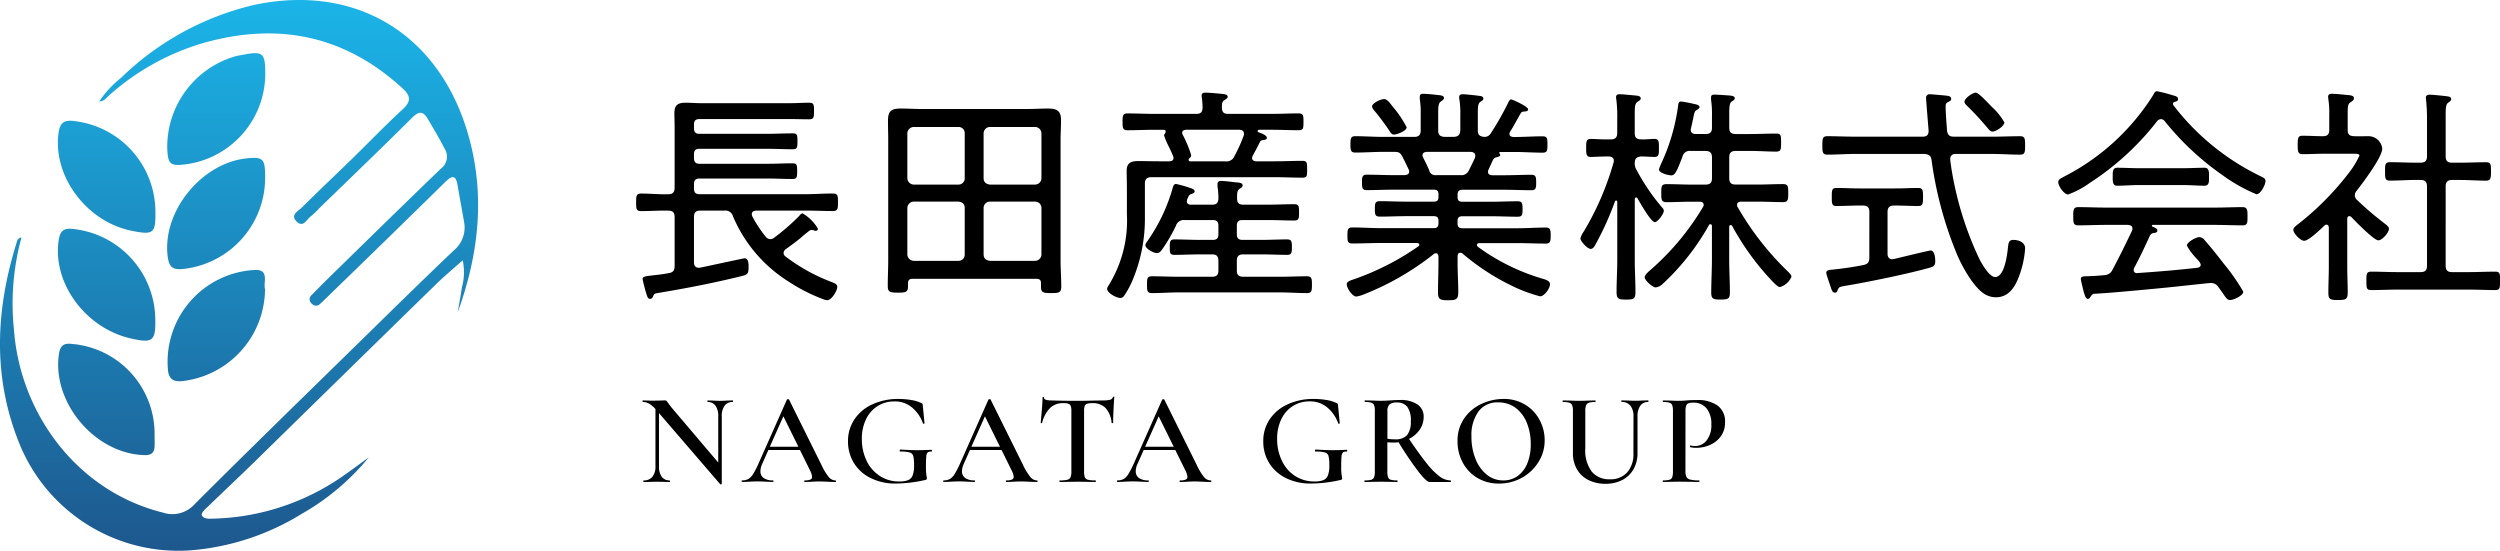 <svg xmlns="http://www.w3.org/2000/svg" xmlns:xlink="http://www.w3.org/1999/xlink" width="249.545" height="54.98" viewBox="0 0 249.545 54.98">
  <defs>
    <linearGradient id="linear-gradient" x1="0.5" x2="0.5" y2="1" gradientUnits="objectBoundingBox">
      <stop offset="0" stop-color="#1bb7eb"/>
      <stop offset="1" stop-color="#1d588e"/>
    </linearGradient>
    <clipPath id="clip-path">
      <rect id="長方形_75638" data-name="長方形 75638" width="47.723" height="54.98" fill="url(#linear-gradient)"/>
    </clipPath>
  </defs>
  <g id="logo" transform="translate(-49 -21.725)">
    <path id="パス_44863" data-name="パス 44863" d="M4.646-9.062c-.9.023-1.794-.069-2.691-.069-.506,0-.506.253-.506.9,0,.6,0,.851.506.851.9,0,1.794-.069,2.691-.046.46,0,.644.184.644.644v4.876c0,.437-.138.644-.575.713-.713.138-1.242.184-1.633.23-.759.092-.989.115-.989.368A16.255,16.255,0,0,0,2.507.989c.069.184.115.391.345.391.207,0,.253-.184.322-.322.092-.207.138-.207.667-.3C6.578.3,9.315-.23,12.006-.9c.529-.138.667-.207.667-.851,0-.3.023-.92-.414-.92-.046,0-3.91.828-4.439.943H7.682c-.345,0-.46-.253-.46-.529V-6.785c0-.46.184-.644.621-.644h2.415a.774.774,0,0,1,.851.552,14.21,14.21,0,0,0,5.52,6.509A17.454,17.454,0,0,0,20.079,1.4a1.538,1.538,0,0,0,.437.115c.46,0,1.012-.966,1.012-1.334,0-.276-.3-.368-.506-.46a18.153,18.153,0,0,1-4.669-2.576.418.418,0,0,1-.184-.368.493.493,0,0,1,.23-.368c1.7-1.219,1.288-1.012,2.323-1.817.092-.046.138-.092.23-.092a.978.978,0,0,1,.253.046.426.426,0,0,0,.161.046.227.227,0,0,0,.23-.207,4.129,4.129,0,0,0-1.541-1.541c-.115,0-.276.184-.345.276a21.874,21.874,0,0,1-2.461,2.139.661.661,0,0,1-.414.161.625.625,0,0,1-.46-.253,12.814,12.814,0,0,1-1.334-2.024.68.68,0,0,1-.046-.23c0-.322.345-.322.437-.345h4.922c.9,0,1.817.046,2.737.046.483,0,.506-.253.506-.851,0-.644,0-.9-.506-.9-.92,0-1.84.069-2.737.069H7.774c-.391,0-.552-.184-.552-.552v-.46c0-.368.161-.552.552-.552H14.6c.828,0,1.633.046,2.461.046.437,0,.46-.184.46-.782s-.023-.782-.46-.782c-.828,0-1.633.046-2.461.046H7.774c-.391,0-.552-.184-.552-.575v-.368c0-.391.161-.552.552-.552H14.49c.874,0,1.725.046,2.6.046.46,0,.46-.23.46-.805s0-.782-.46-.782c-.874,0-1.725.046-2.6.046H7.774c-.391,0-.552-.161-.552-.552v-.368c0-.391.161-.552.552-.552h9.108c.621,0,1.219.023,1.817.023.483,0,.506-.184.506-.828s-.023-.828-.506-.828c-.6,0-1.2.046-1.817.046H7.889c-.506,0-.989-.046-1.495-.046-.782,0-1.127.23-1.127,1.058,0,.46.023.943.023,1.4v6.026C5.29-9.269,5.106-9.062,4.646-9.062Zm29.6-1.61a.61.61,0,0,1-.621.644H29.164a.658.658,0,0,1-.644-.644v-4.462a.658.658,0,0,1,.644-.644h4.462a.61.61,0,0,1,.621.644Zm0,7.613a.61.61,0,0,1-.621.644H29.164a.658.658,0,0,1-.644-.644V-7.682a.643.643,0,0,1,.644-.644h4.462c.391.046.621.23.621.644Zm1.886-4.623a.629.629,0,0,1,.644-.644h4.485a.629.629,0,0,1,.644.644v4.623a.643.643,0,0,1-.644.644H36.777c-.414-.046-.644-.253-.644-.644Zm.644-2.346c-.414-.046-.644-.253-.644-.644v-4.462a.643.643,0,0,1,.644-.644h4.485a.643.643,0,0,1,.644.644v4.462a.643.643,0,0,1-.644.644ZM41.86.138c0,.6.184.667,1.012.667.782,0,1.012-.046,1.012-.667,0-.874-.069-1.725-.069-2.576V-14.444c0-.667.046-1.334.046-2.024,0-.943-.437-1.15-1.311-1.15-.69,0-1.38.046-2.093.046H29.969c-.713,0-1.4-.046-2.116-.046-.943,0-1.265.253-1.265,1.219,0,.667.023,1.311.023,1.955v11.96c0,.851-.046,1.7-.046,2.576,0,.6.207.667,1.012.667.782,0,1.012-.046,1.012-.667V-.184c0-.322.161-.437.46-.437H41.4c.3,0,.46.115.46.414Zm14.9-12.489c-.092,0-.161-.046-.161-.138a.209.209,0,0,1,.069-.161.367.367,0,0,0,.184-.322,11.926,11.926,0,0,0-.828-2,.371.371,0,0,1-.069-.207c0-.23.161-.3.368-.322h5.336c.253.023.46.092.46.391a.506.506,0,0,1-.023.184,14.706,14.706,0,0,1-.92,2.047.852.852,0,0,1-.943.529Zm-3.036,0c-.736,0-1.472-.023-2.185-.023s-1.127.207-1.127.966c0,.575.023,1.15.023,1.725v2.6A12.271,12.271,0,0,1,48.576.092a.708.708,0,0,0-.115.276c0,.437.943.92,1.311.92A.447.447,0,0,0,50.14,1.1a8.827,8.827,0,0,0,.92-1.725,15.829,15.829,0,0,0,1.173-6.187V-10.12c0-.437.184-.644.644-.644H65.251c.9,0,1.794.046,2.691.046.506,0,.483-.207.483-.828,0-.644,0-.851-.483-.851-.9,0-1.794.046-2.691.046H63.3c-.184-.023-.368-.092-.368-.322a.549.549,0,0,1,.046-.207c.253-.46.506-.92.736-1.4a.311.311,0,0,1,.276-.184c.253-.046.414-.046.414-.23,0-.276-.621-.483-.828-.552a.126.126,0,0,1-.092-.138c0-.023.023-.092.138-.115h1.288c.9,0,1.771.046,2.645.046.506,0,.506-.207.506-.828,0-.644,0-.851-.506-.851-.874,0-1.748.046-2.645.046h-4.37c-.437,0-.6-.161-.621-.6,0-.414,0-.621.276-.782.161-.115.3-.184.3-.322,0-.23-.3-.253-.46-.276-.391-.046-1.38-.138-1.748-.138-.207,0-.391.046-.391.3a.637.637,0,0,0,.023.207,7.482,7.482,0,0,1,.069,1.012c-.023.437-.184.6-.621.6H53.153c-.874,0-1.771-.046-2.645-.046-.483,0-.506.23-.506.851,0,.6.023.828.506.828.874,0,1.771-.046,2.645-.046H54.1c.115,0,.207.046.207.184a.306.306,0,0,1-.069.184.343.343,0,0,0-.092.207,7.511,7.511,0,0,0,.391.943c.184.368.391.8.506,1.1a.541.541,0,0,1,.046.184c0,.253-.161.322-.391.345Zm1.61,6.417a.827.827,0,0,1,.9-.552h2.783c.391,0,.552.161.552.552v.874c0,.391-.161.552-.552.552H57.684c-.828,0-1.656-.046-2.507-.046-.46,0-.46.253-.46.759,0,.529-.023.782.46.782.828,0,1.679-.046,2.507-.046h1.265c.437,0,.621.184.621.644v.966c0,.437-.184.621-.621.621h-3.4c-.874,0-1.725-.046-2.6-.046-.506,0-.506.253-.506.828s0,.851.506.851c.874,0,1.725-.069,2.6-.069H65.8c.874,0,1.725.069,2.6.069.483,0,.506-.23.506-.851,0-.6-.023-.828-.506-.828-.874,0-1.725.046-2.6.046H62.054c-.46,0-.644-.184-.644-.621v-.966c0-.46.184-.644.644-.644h1.863c.851,0,1.679.046,2.53.046.437,0,.46-.253.46-.759,0-.552-.023-.782-.483-.782-.828,0-1.679.046-2.507.046H61.962c-.368,0-.552-.161-.552-.552v-.874c0-.391.184-.552.552-.552h2.553c.874,0,1.748.046,2.622.046.46,0,.483-.207.483-.8,0-.621-.023-.828-.483-.828-.874,0-1.748.046-2.622.046H62.054c-.437,0-.621-.184-.621-.621,0-.552,0-.759.253-.966.184-.115.3-.184.3-.345,0-.276-.437-.276-.713-.3-.368-.046-1.1-.138-1.426-.138-.207,0-.368.069-.368.322v.23a7.253,7.253,0,0,1,.092,1.219c-.023.437-.207.6-.621.6H56.81c-.207,0-.391-.092-.391-.322,0-.069.023-.115.023-.184.184-.414.184-.483.483-.575.115-.046.276-.115.276-.253s-.161-.23-.276-.276a13.15,13.15,0,0,0-1.587-.46c-.207,0-.276.207-.322.368a17.544,17.544,0,0,1-2.484,5.267c-.092.138-.253.322-.253.483,0,.322.782.782,1.15.782.253,0,.391-.184.529-.368A16.3,16.3,0,0,0,55.338-5.934Zm23.023-9.821a10.619,10.619,0,0,0-1.4-2.07c-.207-.253-.506-.736-.851-.736s-1.2.414-1.2.736a.806.806,0,0,0,.207.391,24.126,24.126,0,0,1,1.472,1.955c.184.3.276.46.529.46S78.361-15.364,78.361-15.755Zm2.967,4.784a.62.62,0,0,1-.713-.483c-.184-.437-.391-.851-.6-1.265a.444.444,0,0,1-.069-.23c0-.253.207-.322.414-.345h4.416c.23.023.437.115.437.368a.571.571,0,0,1-.023.207c-.184.414-.391.828-.6,1.242a.807.807,0,0,1-.874.506Zm7.222-7.337a28.784,28.784,0,0,1-1.794,3.174.706.706,0,0,1-.667.345c-.437-.046-.621-.207-.621-.644v-1.679c0-.713.023-1.012.253-1.173.184-.115.3-.184.3-.322,0-.23-.23-.253-.414-.276-.322-.046-1.334-.161-1.633-.161-.207,0-.368.046-.368.3a.637.637,0,0,0,.023.207,9.188,9.188,0,0,1,.092,1.587v1.518c-.046.46-.184.6-.644.644h-.943c-.437-.046-.621-.184-.621-.644v-1.725c0-.69.023-.989.276-1.173.184-.138.3-.184.3-.345,0-.253-.391-.276-.713-.3a13.5,13.5,0,0,0-1.357-.115c-.207,0-.345.046-.345.3v.207a8.8,8.8,0,0,1,.092,1.518v1.633c0,.437-.184.644-.644.644H76.015c-.92,0-1.84-.069-2.783-.069-.46,0-.483.253-.483.828,0,.552.023.805.483.805.943,0,1.863-.069,2.783-.069h1.058c.483,0,.621.046.851.46.23.437.437.874.644,1.311a.433.433,0,0,1,.046.184c0,.276-.207.345-.437.368h-1.1c-.9,0-1.817-.046-2.714-.046-.46,0-.46.3-.46.782,0,.46,0,.759.46.759.9,0,1.817-.046,2.714-.046h4c.322,0,.46.138.46.483v.253c0,.322-.138.46-.46.46h-2.76c-.874,0-1.748-.046-2.622-.046-.483,0-.506.207-.506.782,0,.552.023.759.506.759.874,0,1.748-.046,2.622-.046h2.76c.322,0,.46.138.46.46v.253c0,.322-.138.483-.46.483H75.762c-.943,0-1.886-.069-2.829-.069-.483,0-.483.276-.483.8,0,.552,0,.8.483.8.943,0,1.886-.046,2.829-.046h3.611c.115,0,.253.046.253.184,0,.069-.046.115-.115.161A26.257,26.257,0,0,1,73.163-.6c-.391.138-.782.23-.782.529,0,.391.575,1.219.943,1.219a3.229,3.229,0,0,0,.805-.23,27.312,27.312,0,0,0,6.923-4,.409.409,0,0,1,.23-.092c.184,0,.23.161.253.322v.644c0,.989-.046,1.978-.046,2.967,0,.69.253.759,1.012.759.828,0,1.012-.092,1.012-.828,0-.966-.069-1.932-.069-2.9V-2.9c.023-.184.069-.322.276-.322a.321.321,0,0,1,.207.069A22.965,22.965,0,0,0,88.849.069a15.28,15.28,0,0,0,2.829,1.058c.414,0,.989-.759.989-1.219,0-.345-.529-.483-.782-.552a20.916,20.916,0,0,1-6.417-3.174A.239.239,0,0,1,85.376-4c0-.138.138-.184.253-.184h3.795c.943,0,1.886.046,2.829.046.46,0,.483-.253.483-.8s-.023-.8-.483-.8c-.943,0-1.886.069-2.829.069h-5.5c-.345,0-.483-.138-.483-.483v-.253c0-.322.138-.46.483-.46H86.8c.874,0,1.748.046,2.645.046.483,0,.483-.23.483-.759,0-.575-.023-.782-.506-.782-.874,0-1.748.046-2.622.046H83.927c-.345,0-.483-.138-.483-.46v-.253c0-.322.138-.483.483-.483h4.186c.9,0,1.817.046,2.714.046.46,0,.46-.3.46-.759,0-.483,0-.782-.46-.782-.92,0-1.817.046-2.714.046H86.871c-.207-.023-.391-.092-.391-.345a.671.671,0,0,1,.046-.207c.161-.322.3-.667.46-.989.115-.207.207-.207.414-.276.115-.023.3-.069.3-.207a.2.2,0,0,0-.069-.138c0-.023-.023-.046-.023-.069,0-.069.023-.069.069-.092h1.472c.92,0,1.863.069,2.783.069.483,0,.483-.253.483-.805,0-.575,0-.828-.483-.828-.92,0-1.863.069-2.783.069h-.161c-.184-.023-.368-.092-.368-.322a.371.371,0,0,1,.069-.207c.368-.575.713-1.265,1.058-1.84.092-.161.23-.161.437-.184.092,0,.3-.023.3-.207,0-.3-1.587-.989-1.679-.989C88.665-18.538,88.6-18.4,88.55-18.308Zm12.742,6.785a1.225,1.225,0,0,1-.161-.69c.023-.437.207-.575.621-.621.437,0,.989.046,1.357.046.46,0,.437-.322.437-.9,0-.6,0-.9-.437-.9-.368,0-.874.069-1.357.046-.437,0-.621-.184-.621-.621V-17c0-.805.023-1.127.276-1.288.207-.138.322-.184.322-.345,0-.207-.253-.253-.414-.276-.3-.023-1.426-.138-1.679-.138-.184,0-.368.046-.368.276a.783.783,0,0,0,.023.23,13.751,13.751,0,0,1,.092,1.978v1.38c0,.46-.207.644-.644.644H98.21c-.6,0-1.15-.046-1.495-.046-.437,0-.437.322-.437.9,0,.552,0,.9.437.9.322,0,.989-.046,1.495-.046h.322c.276,0,.506.115.506.414a.448.448,0,0,1-.023.184,28.523,28.523,0,0,1-2.967,6.877,2.053,2.053,0,0,0-.345.713c0,.23.667,1.035,1.035,1.035.23,0,.391-.276.483-.46a29.723,29.723,0,0,0,1.932-4.278.153.153,0,0,1,.115-.092c.069,0,.092.069.115.138v5.819c0,1.035-.069,2.093-.069,3.151,0,.69.161.782.943.782.759,0,.943-.069.943-.759,0-1.058-.069-2.116-.069-3.174V-8.556c0-.092.046-.184.138-.184a.155.155,0,0,1,.138.092c.23.391,1.334,2.369,1.725,2.369.3,0,.9-.851.9-1.127a.515.515,0,0,0-.184-.345A20.91,20.91,0,0,1,101.292-11.523Zm7.245,5.543a.155.155,0,0,1,.138-.092.163.163,0,0,1,.161.184v3.312c0,1.127-.069,2.231-.069,3.358,0,.621.253.667.92.667.759,0,.943-.069.943-.69,0-1.1-.069-2.208-.069-3.335V-5.8c0-.092.046-.184.138-.184a.174.174,0,0,1,.161.092,26.208,26.208,0,0,0,3.5,4.968c.23.23.966,1.127,1.265,1.127a1.789,1.789,0,0,0,1.15-1.035c0-.184-.253-.414-.391-.552A28.807,28.807,0,0,1,111.389-7.8.309.309,0,0,1,111.343-8c0-.253.184-.322.414-.322h1.656c.851,0,1.679.046,2.507.046.529,0,.529-.276.529-.9,0-.644,0-.9-.529-.9-.828,0-1.679.046-2.507.046h-2.208c-.46,0-.644-.184-.644-.644v-2.07c0-.437.184-.644.644-.644h1.426c.874,0,1.748.069,2.622.069.483,0,.483-.253.483-.9,0-.69,0-.9-.483-.9-.874,0-1.748.046-2.622.046h-1.426c-.46,0-.644-.184-.644-.644v-1.265c0-.828.023-1.2.276-1.357.138-.092.276-.161.276-.3,0-.23-.3-.253-.483-.276-.3-.023-1.242-.092-1.518-.092-.207,0-.368.023-.368.276v.23a9.726,9.726,0,0,1,.092,1.633v1.173c0,.437-.184.621-.644.621h-.966c-.092,0-.506,0-.506-.414a.391.391,0,0,1,.023-.161c.115-.483.184-.8.23-1.058.138-.644.138-.644.414-.805.092-.069.207-.138.207-.253,0-.207-.368-.276-.506-.3a11.175,11.175,0,0,0-1.334-.253c-.276,0-.276.253-.3.437A19.872,19.872,0,0,1,103.8-12.19a4.637,4.637,0,0,0-.253.644c0,.391.989.6,1.219.6.391,0,.552-.391,1.127-1.863a.726.726,0,0,1,.828-.575h1.472c.46,0,.644.207.644.644v2.07c0,.46-.184.644-.644.644h-1.38c-.851,0-1.679-.046-2.507-.046-.529,0-.529.253-.529.9,0,.621,0,.9.529.9.828,0,1.656-.046,2.507-.046h.805c.184,0,.391.069.391.322a.371.371,0,0,1-.069.207,25.82,25.82,0,0,1-5.29,6.325c-.161.138-.529.46-.529.69,0,.3.782,1.012,1.1,1.012a1.214,1.214,0,0,0,.667-.322A23.983,23.983,0,0,0,108.537-5.98Zm29.486-10.258a6.08,6.08,0,0,0-1.242-1.541c-.276-.276-1.311-1.426-1.61-1.426s-1.127.552-1.127.92c0,.161.184.322.3.437a29.038,29.038,0,0,1,1.978,2.139c.161.184.3.391.529.391C137.195-15.318,138.023-15.87,138.023-16.238ZM126.362-7.291c0-.46.207-.644.644-.644h.115c.782,0,1.541.046,2.3.046.46,0,.483-.23.483-.9s-.023-.9-.483-.9c-.759,0-1.518.046-2.3.046h-3.565c-.759,0-1.518-.046-2.3-.046-.46,0-.46.253-.46.9s0,.9.46.9c.782,0,1.541-.046,2.3-.046h.345c.46,0,.644.184.644.644V-2.76c0,.46-.138.667-.575.759-1.012.207-2.024.345-3.059.46-.276.023-.667.023-.667.322,0,.161.391,1.242.46,1.472.115.322.184.506.391.506.184,0,.23-.092.276-.23.138-.345.184-.345.828-.46,2.116-.345,6.348-1.219,8.349-1.794.391-.115.575-.184.575-.667,0-.276-.046-1.058-.46-1.058-.161,0-2.691.621-3.565.828a2.227,2.227,0,0,1-.276.046c-.322,0-.46-.253-.46-.529ZM132.3-15.41c-.046-.667-.138-1.748-.138-2.369,0-.23,0-.368.23-.483.184-.092.322-.138.322-.322,0-.276-.322-.3-.506-.322-.207-.023-1.472-.138-1.61-.138a.345.345,0,0,0-.391.368c0,.207.253,3.243.253,3.266,0,.437-.184.6-.6.6h-6.739c-.92,0-1.84-.046-2.76-.046-.483,0-.506.23-.506.92,0,.667.023.92.506.92.92,0,1.84-.069,2.76-.069h6.923c.46.046.644.161.713.621a37.735,37.735,0,0,0,2.576,9.5c.506,1.173,1.633,3.2,2.714,3.864a2.2,2.2,0,0,0,1.127.322c1.541,0,2.139-1.472,2.53-2.737a9.729,9.729,0,0,0,.391-2.139c0-.644-.69-.851-1.173-.851-.437,0-.483.3-.529.644-.069.69-.322,3.059-1.288,3.059-.6,0-1.334-1.334-1.587-1.817a33.259,33.259,0,0,1-2.9-9.844v-.115a.483.483,0,0,1,.552-.506h3.657c.92,0,1.84.069,2.76.069.483,0,.506-.23.506-.92s-.023-.92-.506-.92c-.92,0-1.84.046-2.76.046h-3.841C132.549-14.812,132.365-14.973,132.3-15.41Zm23.483,5.428c.736,0,1.564.069,2.208.069.483,0,.46-.414.46-.851,0-.414.046-.943-.437-.943-.736,0-1.472.046-2.231.046h-4.3c-.736,0-1.472-.046-2.208-.046-.46,0-.437.46-.437.828,0,.46-.046.966.437.966.736,0,1.472-.069,2.208-.069Zm-3.22,5.037a.458.458,0,0,1,.414-.253c.161-.023.322-.069.322-.253,0-.161-.23-.276-.46-.368a.117.117,0,0,1-.092-.115c0-.046.023-.069.092-.069h6.187c.943,0,1.863.046,2.806.046.483,0,.46-.345.46-.9,0-.529.023-.92-.483-.92-.92,0-1.84.046-2.783.046H148.166c-.943,0-1.863-.046-2.783-.046-.506,0-.483.368-.483.92,0,.529-.023.9.46.9.943,0,1.863-.046,2.806-.046h2.208c.092.023.437.023.437.368a.672.672,0,0,1-.046.207c-.621,1.311-1.265,2.622-1.955,3.91a.912.912,0,0,1-.828.529c-.575.069-1.173.092-1.748.115-.529,0-.575.092-.575.3,0,.115.253,1.127.3,1.311.115.3.161.644.414.644a.273.273,0,0,0,.23-.184c.161-.23.161-.253.345-.322,1.38-.069,3.151-.23,6.072-.506,1.817-.161,5.382-.575,5.635-.575a.879.879,0,0,1,.736.414c.161.23.3.414.414.575.368.552.483.713.759.713.322,0,1.311-.437,1.311-.828a20.2,20.2,0,0,0-1.955-2.806c-.621-.805-1.242-1.587-1.909-2.346a.7.7,0,0,0-.506-.3c-.368,0-1.265.506-1.265.851a6.189,6.189,0,0,0,.966,1.288c.115.115.414.437.414.621s-.161.276-.322.3c-2,.23-4,.391-6,.529a.305.305,0,0,1-.368-.322.541.541,0,0,1,.046-.184C151.547-2.76,152.053-3.841,152.559-4.945Zm1.472-11.408a27.565,27.565,0,0,0,5.727,5.359,16.135,16.135,0,0,0,3.427,1.932c.414,0,.9-.943.9-1.334,0-.253-.253-.345-.529-.483A24.275,24.275,0,0,1,154.9-17.94a.327.327,0,0,1-.046-.138.2.2,0,0,1,.184-.207c.092-.023.322-.069.322-.276,0-.3-.368-.322-.644-.414a13.407,13.407,0,0,0-1.449-.368c-.207,0-.276.161-.368.345a22.7,22.7,0,0,1-8.9,8.165c-.276.161-.6.276-.6.552,0,.391.575,1.242.989,1.242a8.8,8.8,0,0,0,2.185-1.173,27.041,27.041,0,0,0,6.693-6.141.512.512,0,0,1,.391-.207A.468.468,0,0,1,154.031-16.353Zm28.681,4.14c-.46,0-.644-.184-.644-.644V-17c0-.69.023-1.058.276-1.219.161-.115.276-.184.276-.345,0-.23-.253-.253-.414-.276-.345-.046-1.449-.161-1.725-.161-.207,0-.391.069-.391.3,0,.069.023.161.023.23a18.006,18.006,0,0,1,.092,2v3.611c0,.46-.184.644-.644.644h-.483c-.851,0-1.7-.046-2.553-.046-.506,0-.506.23-.506.92,0,.667,0,.92.483.92.874,0,1.725-.069,2.576-.069h.483c.46,0,.644.207.644.644v7.912c0,.46-.184.644-.644.644h-2.346c-.851,0-1.725-.046-2.576-.046-.483,0-.483.253-.483.92,0,.69,0,.92.483.92.851,0,1.725-.046,2.576-.046h7.222c.851,0,1.7.046,2.576.046.483,0,.483-.23.483-.92,0-.667.023-.92-.483-.92-.874,0-1.725.046-2.576.046h-1.725c-.46,0-.644-.184-.644-.644V-9.844c0-.437.184-.644.644-.644h.8c.851,0,1.725.069,2.576.069.46,0,.506-.207.506-.92s-.023-.92-.506-.92c-.851,0-1.725.046-2.576.046ZM172.661-6.785c.391.414,2.254,2.323,2.691,2.323.391,0,1.058-.782,1.058-1.15,0-.207-.23-.368-.368-.483a31.362,31.362,0,0,1-2.806-2.392.639.639,0,0,1-.23-.46.675.675,0,0,1,.161-.437c.6-.759,2.576-3.381,2.576-4.232a1.389,1.389,0,0,0-1.311-1.242c-.506,0-1.012.023-1.518,0-.46-.023-.621-.184-.621-.621v-1.61c0-.736.023-.989.276-1.15.207-.138.345-.207.345-.414,0-.276-.391-.3-.759-.322-.391-.046-1.058-.115-1.426-.115-.207,0-.391.046-.391.3,0,.069.023.161.023.23a8.928,8.928,0,0,1,.092,1.587v1.495c0,.437-.184.621-.644.621-.667,0-1.357-.046-2.024-.046-.437,0-.483.207-.483.92,0,.69.046.92.483.92.782,0,1.587-.046,2.369-.046h2.714c.345,0,.6.023.6.184a8.432,8.432,0,0,1-1.035,1.7,28.423,28.423,0,0,1-5.244,5.267c-.138.115-.322.253-.322.46,0,.322.69,1.081,1.081,1.081.46,0,1.656-1.173,2.024-1.518a.292.292,0,0,1,.207-.092c.161,0,.23.161.23.3V-1.84c0,.874-.046,1.725-.046,2.6,0,.667.184.736.966.736s.966-.069.966-.759c0-.874-.046-1.725-.046-2.576V-6.6c0-.138.046-.276.207-.276A.291.291,0,0,1,172.661-6.785Z" transform="translate(111.049 50.177)"/>
    <path id="パス_43950" data-name="パス 43950" d="M9.394-9.432q.026,0,.026.078t-.026.078a.962.962,0,0,0-.808.371A1.708,1.708,0,0,0,8.3-7.842v6.737q0,.039-.065.052a.1.1,0,0,1-.091-.013l-6.111-7.1v5.3a1.737,1.737,0,0,0,.274,1.055.933.933,0,0,0,.795.365q.026,0,.026.078T3.1-1.288q-.352,0-.534-.013l-.691-.013L1.107-1.3q-.208.013-.6.013-.039,0-.039-.078t.039-.078a1.069,1.069,0,0,0,.867-.365A1.6,1.6,0,0,0,1.68-2.865V-8.572a2.7,2.7,0,0,0-.658-.547,1.272,1.272,0,0,0-.606-.156q-.026,0-.026-.078t.026-.078l.521.013q.169.013.482.013l.834-.013q.156-.013.378-.013a.212.212,0,0,1,.156.052,1.553,1.553,0,0,1,.156.208l.313.417L7.948-3.23V-7.842A1.768,1.768,0,0,0,7.674-8.9a.913.913,0,0,0-.782-.371q-.026,0-.026-.078t.026-.078l.534.013q.417.026.691.026t.7-.026ZM19.636-1.444q.065,0,.065.078t-.065.078q-.248,0-.795-.026t-.795-.026q-.326,0-.769.026t-.691.026q-.052,0-.052-.078t.052-.078a1.35,1.35,0,0,0,.554-.085.289.289,0,0,0,.176-.28,1.892,1.892,0,0,0-.222-.665l-.99-2.007H12.952l-.625,1.407a1.8,1.8,0,0,0-.169.7.8.8,0,0,0,.326.691,1.54,1.54,0,0,0,.912.235q.065,0,.065.078t-.065.078q-.235,0-.678-.026-.5-.026-.86-.026t-.821.026q-.417.026-.691.026-.065,0-.065-.078t.065-.078a1.206,1.206,0,0,0,.612-.143A1.506,1.506,0,0,0,11.44-2.1,9.207,9.207,0,0,0,12-3.2L14.8-9.51q.026-.039.117-.039t.1.039l3.193,6.437a6.184,6.184,0,0,0,.762,1.284A.88.88,0,0,0,19.636-1.444ZM13.095-4.806h2.854l-1.5-3.036ZM25.7-1.132a5.523,5.523,0,0,1-2.561-.56A4.031,4.031,0,0,1,21.474-3.21,4.069,4.069,0,0,1,20.9-5.34a3.863,3.863,0,0,1,.652-2.215,4.266,4.266,0,0,1,1.8-1.492,6.069,6.069,0,0,1,2.567-.528,7.637,7.637,0,0,1,1.27.1,3.631,3.631,0,0,1,1.01.3.3.3,0,0,1,.137.091.766.766,0,0,1,.033.208l.169,1.72q0,.039-.072.052t-.085-.039a3.644,3.644,0,0,0-1-1.505A2.633,2.633,0,0,0,25.5-9.328a3.044,3.044,0,0,0-1.635.456,3.135,3.135,0,0,0-1.16,1.31,4.387,4.387,0,0,0-.423,1.974,4.949,4.949,0,0,0,.463,2.157A3.684,3.684,0,0,0,24.06-1.9a3.492,3.492,0,0,0,1.961.56,2.338,2.338,0,0,0,.873-.13.835.835,0,0,0,.456-.469,2.651,2.651,0,0,0,.143-.99,3.854,3.854,0,0,0-.078-.945.512.512,0,0,0-.345-.358,3.257,3.257,0,0,0-.932-.091q-.078,0-.078-.1a.137.137,0,0,1,.02-.072.055.055,0,0,1,.046-.033q1.082.065,1.733.065t1.355-.039a.055.055,0,0,1,.046.033.117.117,0,0,1,.02.059q0,.091-.065.091a.494.494,0,0,0-.365.085.653.653,0,0,0-.137.4q-.033.3-.033,1.042a5.235,5.235,0,0,0,.046.834,2.426,2.426,0,0,1,.046.313.151.151,0,0,1-.026.1.3.3,0,0,1-.117.052A13.678,13.678,0,0,1,25.7-1.132Zm14.06-.313q.065,0,.065.078t-.065.078q-.248,0-.795-.026t-.795-.026q-.326,0-.769.026t-.691.026q-.052,0-.052-.078t.052-.078a1.35,1.35,0,0,0,.554-.085.289.289,0,0,0,.176-.28,1.892,1.892,0,0,0-.222-.665l-.99-2.007H33.071l-.625,1.407a1.8,1.8,0,0,0-.169.7.8.8,0,0,0,.326.691,1.54,1.54,0,0,0,.912.235q.065,0,.065.078t-.065.078q-.235,0-.678-.026-.5-.026-.86-.026t-.821.026q-.417.026-.691.026-.065,0-.065-.078t.065-.078a1.206,1.206,0,0,0,.612-.143,1.506,1.506,0,0,0,.482-.515,9.206,9.206,0,0,0,.56-1.1l2.8-6.307q.026-.039.117-.039t.1.039l3.193,6.437A6.184,6.184,0,0,0,39.1-1.79.88.88,0,0,0,39.756-1.444ZM33.214-4.806h2.854l-1.5-3.036Zm9.161-4.352a1.825,1.825,0,0,0-1.31.489,3.157,3.157,0,0,0-.788,1.479q0,.026-.072.026T40.134-7.2q.052-.508.117-1.31t.065-1.205q0-.065.072-.065t.072.065q0,.287.73.287,1.121.039,2.619.039.769,0,1.629-.026l.886-.013a2.883,2.883,0,0,0,.723-.065.4.4,0,0,0,.293-.261.07.07,0,0,1,.078-.052q.065,0,.065.052-.039.4-.078,1.225T47.366-7.2q0,.039-.072.039T47.209-7.2A2.469,2.469,0,0,0,46.6-8.683a1.774,1.774,0,0,0-1.3-.476,1.665,1.665,0,0,0-.541.065.371.371,0,0,0-.235.228,1.644,1.644,0,0,0-.059.515v6.007a1.6,1.6,0,0,0,.078.586.443.443,0,0,0,.313.248,3.041,3.041,0,0,0,.743.065q.039,0,.039.078t-.039.078q-.456,0-.717-.013l-1.069-.013L42.792-1.3q-.274.013-.756.013-.026,0-.026-.078t.026-.078a3.127,3.127,0,0,0,.749-.065.463.463,0,0,0,.326-.254,1.5,1.5,0,0,0,.085-.58V-8.377a1.381,1.381,0,0,0-.065-.5.4.4,0,0,0-.235-.222A1.549,1.549,0,0,0,42.375-9.158ZM57.1-1.444q.065,0,.065.078t-.065.078q-.248,0-.795-.026T55.51-1.34q-.326,0-.769.026t-.691.026Q54-1.288,54-1.366t.052-.078a1.35,1.35,0,0,0,.554-.085.289.289,0,0,0,.176-.28,1.892,1.892,0,0,0-.222-.665l-.99-2.007H50.415l-.625,1.407a1.8,1.8,0,0,0-.169.7.8.8,0,0,0,.326.691,1.54,1.54,0,0,0,.912.235q.065,0,.065.078t-.065.078q-.235,0-.678-.026-.5-.026-.86-.026t-.821.026q-.417.026-.691.026-.065,0-.065-.078t.065-.078a1.206,1.206,0,0,0,.612-.143A1.506,1.506,0,0,0,48.9-2.1a9.206,9.206,0,0,0,.56-1.1l2.8-6.307q.026-.039.117-.039t.1.039l3.193,6.437a6.184,6.184,0,0,0,.762,1.284A.88.88,0,0,0,57.1-1.444ZM50.558-4.806h2.854l-1.5-3.036ZM67.146-1.132a5.523,5.523,0,0,1-2.561-.56A4.031,4.031,0,0,1,62.924-3.21a4.069,4.069,0,0,1-.573-2.131A3.863,3.863,0,0,1,63-7.556a4.266,4.266,0,0,1,1.8-1.492,6.069,6.069,0,0,1,2.567-.528,7.637,7.637,0,0,1,1.27.1,3.631,3.631,0,0,1,1.01.3.3.3,0,0,1,.137.091.766.766,0,0,1,.033.208l.169,1.72q0,.039-.072.052t-.085-.039a3.644,3.644,0,0,0-1-1.505,2.634,2.634,0,0,0-1.876-.684,3.044,3.044,0,0,0-1.635.456,3.135,3.135,0,0,0-1.16,1.31,4.387,4.387,0,0,0-.423,1.974,4.949,4.949,0,0,0,.463,2.157A3.684,3.684,0,0,0,65.511-1.9a3.492,3.492,0,0,0,1.961.56,2.338,2.338,0,0,0,.873-.13.835.835,0,0,0,.456-.469,2.651,2.651,0,0,0,.143-.99,3.853,3.853,0,0,0-.078-.945.512.512,0,0,0-.345-.358,3.257,3.257,0,0,0-.932-.091q-.078,0-.078-.1a.137.137,0,0,1,.02-.072.055.055,0,0,1,.046-.033q1.082.065,1.733.065t1.355-.039a.055.055,0,0,1,.046.033.117.117,0,0,1,.02.059q0,.091-.065.091a.494.494,0,0,0-.365.085.653.653,0,0,0-.137.4q-.033.3-.033,1.042a5.235,5.235,0,0,0,.046.834,2.427,2.427,0,0,1,.046.313.151.151,0,0,1-.026.1.3.3,0,0,1-.117.052A13.678,13.678,0,0,1,67.146-1.132Zm13.9-.313q.039,0,.039.078t-.039.078h-2.1q-.3,0-1.114-1.042a33.753,33.753,0,0,1-1.974-2.919q-.287.026-.443.026-.287,0-.678-.026v2.906a1.736,1.736,0,0,0,.072.586.412.412,0,0,0,.274.248,2.3,2.3,0,0,0,.645.065q.026,0,.026.078t-.026.078q-.43,0-.665-.013L74.1-1.314l-.938.013q-.248.013-.678.013-.039,0-.039-.078t.039-.078a2.3,2.3,0,0,0,.645-.065.431.431,0,0,0,.28-.254,1.609,1.609,0,0,0,.078-.58V-8.377a1.684,1.684,0,0,0-.072-.573.432.432,0,0,0-.28-.254,2.106,2.106,0,0,0-.639-.072q-.026,0-.026-.078t.026-.078l.678.013q.573.026.925.026.43,0,.938-.039.169-.013.41-.026t.541-.013a2.977,2.977,0,0,1,1.753.443,1.436,1.436,0,0,1,.619,1.238,2.211,2.211,0,0,1-.4,1.29,2.827,2.827,0,0,1-1.062.912q1.069,1.577,1.785,2.463a7.065,7.065,0,0,0,1.271,1.284A1.868,1.868,0,0,0,81.05-1.444ZM74.743-5.6a4.682,4.682,0,0,0,.756.052,1.524,1.524,0,0,0,1.212-.423,2.068,2.068,0,0,0,.365-1.362,2.3,2.3,0,0,0-.358-1.472,1.291,1.291,0,0,0-1.036-.417,1.094,1.094,0,0,0-.723.189.883.883,0,0,0-.215.684Zm11.128,4.47A4.11,4.11,0,0,1,83.715-1.7a3.883,3.883,0,0,1-1.459-1.538,4.45,4.45,0,0,1-.515-2.117,3.879,3.879,0,0,1,.678-2.3,4.246,4.246,0,0,1,1.74-1.44,5.2,5.2,0,0,1,2.17-.482A4.054,4.054,0,0,1,88.5-9a3.93,3.93,0,0,1,1.44,1.531,4.268,4.268,0,0,1,.5,2.02,4,4,0,0,1-.625,2.176A4.494,4.494,0,0,1,88.145-1.7,4.665,4.665,0,0,1,85.871-1.132Zm.443-.313a2.423,2.423,0,0,0,1.4-.423,2.829,2.829,0,0,0,.977-1.244,4.862,4.862,0,0,0,.358-1.955,5.531,5.531,0,0,0-.4-2.15A3.4,3.4,0,0,0,87.52-8.7a2.861,2.861,0,0,0-1.727-.534,2.332,2.332,0,0,0-1.961.906,4.023,4.023,0,0,0-.7,2.508,5.869,5.869,0,0,0,.41,2.241,3.74,3.74,0,0,0,1.134,1.57A2.582,2.582,0,0,0,86.314-1.444Zm12.992-6.4A1.634,1.634,0,0,0,99-8.9a1.067,1.067,0,0,0-.88-.378q-.026,0-.026-.078t.026-.078l.6.013q.5.026.782.026.235,0,.7-.026l.573-.013q.026,0,.026.078t-.026.078a.924.924,0,0,0-.788.378,1.742,1.742,0,0,0-.28,1.055v3.649a3.246,3.246,0,0,1-.4,1.635,2.7,2.7,0,0,1-1.121,1.075,3.564,3.564,0,0,1-1.674.378,3.737,3.737,0,0,1-1.694-.371A2.717,2.717,0,0,1,93.67-2.545a3.164,3.164,0,0,1-.41-1.635v-4.2a1.553,1.553,0,0,0-.078-.573A.453.453,0,0,0,92.9-9.2a2.039,2.039,0,0,0-.632-.072q-.039,0-.039-.078t.039-.078l.678.013q.573.026.925.026.391,0,.964-.026l.652-.013q.039,0,.039.078t-.039.078a1.94,1.94,0,0,0-.639.078.451.451,0,0,0-.28.267,1.744,1.744,0,0,0-.072.58v3.714a3.516,3.516,0,0,0,.645,2.313,2.235,2.235,0,0,0,1.8.762,2.23,2.23,0,0,0,1.733-.684,2.765,2.765,0,0,0,.625-1.935ZM104.492-2.4a1.4,1.4,0,0,0,.1.606.567.567,0,0,0,.378.267,3.573,3.573,0,0,0,.88.078q.039,0,.039.078t-.039.078q-.534,0-.834-.013l-1.134-.013-.938.013q-.248.013-.678.013-.039,0-.039-.078t.039-.078a2.222,2.222,0,0,0,.639-.065.411.411,0,0,0,.267-.248,1.737,1.737,0,0,0,.072-.586V-8.377a1.684,1.684,0,0,0-.072-.573A.431.431,0,0,0,102.9-9.2a2.039,2.039,0,0,0-.632-.072q-.039,0-.039-.078t.039-.078l.678.013q.573.026.925.026.3,0,.73-.039.156-.013.423-.026t.632-.013a3.391,3.391,0,0,1,2.039.547,1.944,1.944,0,0,1,.749,1.681,2.281,2.281,0,0,1-.424,1.394,2.624,2.624,0,0,1-1.082.86,3.346,3.346,0,0,1-1.349.287,2.447,2.447,0,0,1-.612-.065q-.039,0-.039-.065a.173.173,0,0,1,.02-.078q.02-.039.046-.026a1.879,1.879,0,0,0,.456.052,1.443,1.443,0,0,0,1.147-.56,2.432,2.432,0,0,0,.469-1.6,2.392,2.392,0,0,0-.482-1.6,1.652,1.652,0,0,0-1.329-.567,1.34,1.34,0,0,0-.476.065.392.392,0,0,0-.228.241,1.72,1.72,0,0,0-.065.554Z" transform="translate(112.746 71.124)"/>
    <g id="グループ_212" data-name="グループ 212" transform="translate(49 21.725)">
      <g id="グループ_211" data-name="グループ 211" clip-path="url(#clip-path)">
        <path id="パス_43952" data-name="パス 43952" d="M36.8,45.667a23.933,23.933,0,0,1-6.673,5.618,24.822,24.822,0,0,1-11.2,3.655A17.124,17.124,0,0,1,1.912,44.222C-.759,37.579-.434,30.9,1.666,24.2a.562.562,0,0,1,.481-.5,24.918,24.918,0,0,0-.759,9.156c.615,8.516,6.391,16.2,14.86,18.306a2.989,2.989,0,0,0,3.2-.856C24.756,45,30.131,39.772,35.49,34.525c3.258-3.189,6.506-6.39,9.809-9.531a2.954,2.954,0,0,0,1.025-2.839c-.211-1.216-.44-2.429-.645-3.647-.189-1.126-.6-.969-1.271-.307q-5.79,5.69-11.624,11.336c-.275.267-.546.539-.833.793a.54.54,0,0,1-.8.006.553.553,0,0,1-.04-.889c.625-.64,1.254-1.277,1.894-1.9,3.657-3.573,7.307-7.155,10.99-10.7a1.486,1.486,0,0,0,.384-2.008c-.5-1-1.076-1.933-1.629-2.892-.489-.847-.887-.917-1.622-.186-3.05,3.036-6.158,6.014-9.244,9.013a7.245,7.245,0,0,1-.83.795c-.432.3-.763,1.2-1.436.552-.69-.667.158-1.053.523-1.417,1.66-1.653,3.368-3.259,5.045-4.894s3.3-3.328,5.027-4.917c.852-.786.779-1.332-.025-2.069C34.4,3.507,27.713,2.175,20.249,4.305a24.457,24.457,0,0,0-9.409,5.26c-.243.212-.414.545-.937.563a10.24,10.24,0,0,1,2.164-2.342A28.313,28.313,0,0,1,25.359.492C35.344-1.631,43.591,3.224,46.6,12.99c1.889,6.131,1.267,12.2-.911,18.17.14-.823.3-1.642.415-2.469a5.67,5.67,0,0,0,.084-2.708c-.945.844-1.844,1.587-2.675,2.4q-9.011,8.8-18,17.614c-1.584,1.548-3.2,3.059-4.79,4.6-.252.246-.715.618-.553.888.195.323.684.3,1.061.286a23.625,23.625,0,0,0,12.624-3.994c1-.676,1.965-1.408,2.946-2.114M24.118,5.493c-.167.033-.337.05-.5.09a9.421,9.421,0,0,0-6.924,9.179c.061,1.65.286,1.845,1.894,1.632a9.128,9.128,0,0,0,7.889-8.955c.008-2.194-.206-2.37-2.357-1.946M7.411,12.082c-1.042-.139-1.436.188-1.573,1.238-.56,4.283,2.8,8.805,7.3,9.716,2.182.442,2.4.263,2.375-1.9a9.138,9.138,0,0,0-8.1-9.05M24.693,15.8c-4.45.413-8.375,5.105-7.982,9.543.122,1.383.487,1.665,1.888,1.463a9.151,9.151,0,0,0,7.865-8.968c.014-1.987-.16-2.188-1.771-2.038m.758,11.146a9.179,9.179,0,0,0-8.692,9.913c.055.857.44,1.285,1.408,1.185a9.309,9.309,0,0,0,8.288-9.171c-.2-.642.472-1.993-1-1.927M7.343,22.862c-1-.134-1.352.186-1.491,1.16-.607,4.247,2.678,8.735,7.209,9.762,2.188.5,2.484.26,2.44-1.943a9.164,9.164,0,0,0-8.158-8.98M7.288,34.34c-.939-.128-1.29.131-1.416,1.074-.65,4.849,3.665,9.905,8.575,10.015.651.015.96-.245.984-.87.015-.382,0-.766,0-1.149a9,9,0,0,0-8.146-9.07" transform="translate(0 0)" fill="url(#linear-gradient)"/>
      </g>
    </g>
  </g>
</svg>
